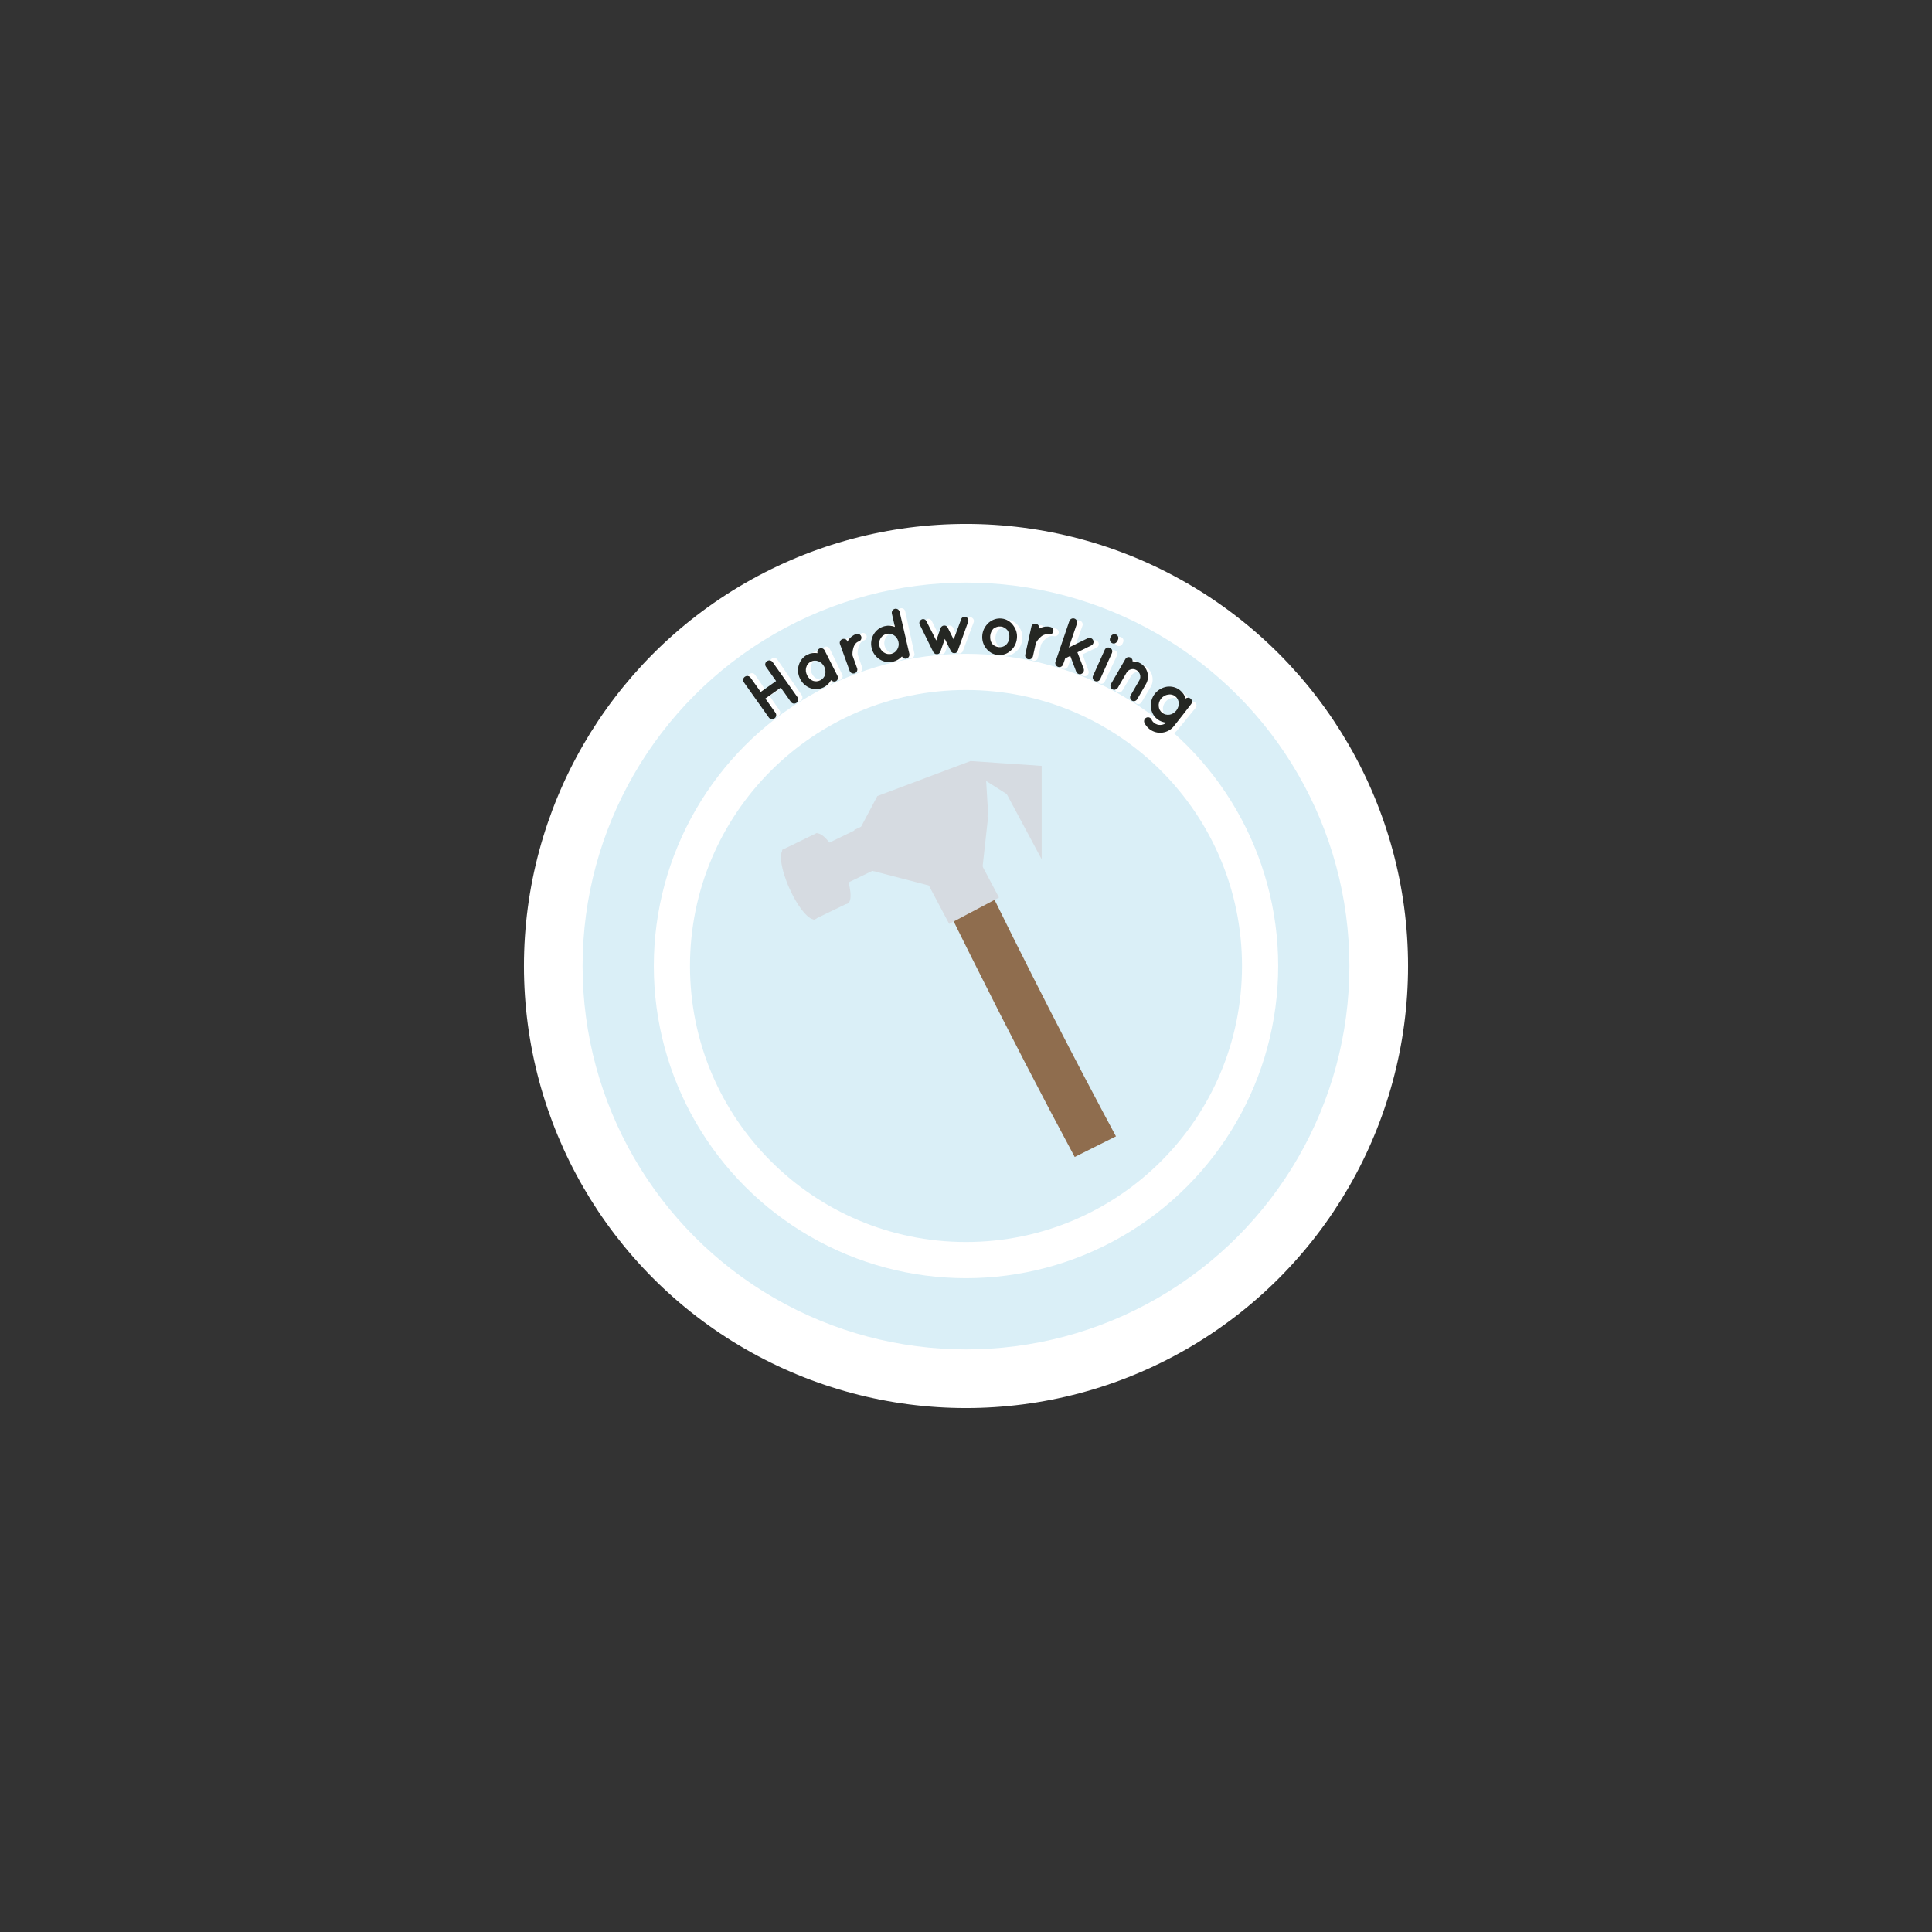<?xml version="1.0" encoding="utf-8"?>
<!-- Generator: Adobe Illustrator 23.0.2, SVG Export Plug-In . SVG Version: 6.00 Build 0)  -->
<svg version="1.1" xmlns="http://www.w3.org/2000/svg" xmlns:xlink="http://www.w3.org/1999/xlink" x="0px" y="0px"
	 viewBox="0 0 252 252" style="enable-background:new 0 0 252 252;" xml:space="preserve">
<rect x="0" y="0" width="252" height="252" fill="#333333" stroke="none"/>
<style type="text/css">
	.st0{display:none;}
	.st1{display:inline;fill:#FFFFFF;stroke:#252723;stroke-miterlimit:10;}
	.st2{fill:#FFFFFF;}
	.st3{fill:#DAEFF7;}
	.st4{fill:#8F6D4E;}
	.st5{fill:#D6DBE1;}
	.st6{fill:#252723;}
	.st7{display:inline;fill:none;stroke:#252723;stroke-miterlimit:10;}
</style>
<g id="Bleed" class="st0">
	<circle class="st1" cx="126" cy="126" r="72"/>
</g>
<g id="Background">
</g>
<g id="Image">
	<circle class="st2" cx="126" cy="126" r="57.66"/>
	<circle class="st3" cx="126" cy="126" r="50.01"/>
	<circle class="st2" cx="126" cy="126" r="40.72"/>
	<circle class="st3" cx="126" cy="126" r="36"/>
	<g>
		<path class="st4" d="M126.77,124.97c-2.5-5.01-4.9-9.91-7.13-14.55l5.38-2.69c2.23,4.64,4.63,9.53,7.13,14.55
			c3.31,6.63,6.55,12.95,9.59,18.75l0.02,0.03c1.3,2.48,2.57,4.87,3.8,7.16l-5.38,2.69C136.09,143.3,131.51,134.45,126.77,124.97z"
			/>
		
			<ellipse transform="matrix(0.912 -0.411 0.411 0.912 -38.169 53.015)" class="st5" cx="104.26" cy="115.31" rx="1.45" ry="5"/>
		
			<ellipse transform="matrix(0.912 -0.411 0.411 0.912 -36.968 54.554)" class="st5" cx="108.45" cy="113.29" rx="1.45" ry="5"/>
		<polygon class="st5" points="110.7,117.75 106.13,119.96 102,110.86 106.57,108.64 		"/>
		<polygon class="st5" points="112.25,107.96 114.44,103.83 126.59,99.27 135.87,99.9 135.87,112.08 131.31,103.57 128.63,101.87 
			128.9,106.4 119.73,109.31 115.12,107.79 		"/>
		<polygon class="st5" points="115.64,112.69 107.91,116.44 105.53,111.19 113.27,107.44 		"/>
		
			<rect x="111.99" y="104.48" transform="matrix(0.905 -0.424 0.424 0.905 -34.237 61.187)" class="st5" width="16.48" height="5.94"/>
		<polygon class="st5" points="124.24,116.3 113.65,113.55 128.9,106.4 		"/>
		<polygon class="st5" points="127.99,114.64 128.9,106.4 125.36,110.52 		"/>
		
			<rect x="121.33" y="110.7" transform="matrix(0.884 -0.468 0.468 0.884 -39.274 71.847)" class="st5" width="7.35" height="8.58"/>
	</g>
</g>
<g id="Text">
	<g>
		<path class="st2" d="M100.8,93.26l-3.17-4.63c-0.17-0.24-0.11-0.56,0.14-0.73c0.24-0.17,0.57-0.11,0.73,0.13l1.29,1.88l2.03-1.39
			l-1.29-1.88c-0.17-0.24-0.11-0.56,0.14-0.73s0.57-0.11,0.73,0.13l3.17,4.63c0.17,0.24,0.1,0.57-0.14,0.73
			c-0.24,0.17-0.56,0.11-0.73-0.14l-1.29-1.88l-2.03,1.39l1.29,1.88c0.17,0.24,0.1,0.57-0.14,0.73
			C101.29,93.56,100.97,93.5,100.8,93.26z"/>
		<path class="st2" d="M109.05,86.31l0.81,1.68c0.12,0.25,0.01,0.55-0.23,0.67c-0.22,0.11-0.47,0.03-0.62-0.15
			c-0.21,0.39-0.53,0.71-0.96,0.92c-0.58,0.28-1.2,0.29-1.76,0.08c-0.56-0.22-1.03-0.64-1.31-1.22c-0.29-0.59-0.33-1.22-0.15-1.79
			c0.18-0.57,0.56-1.06,1.14-1.35c0.43-0.21,0.88-0.25,1.32-0.17c-0.05-0.24,0.04-0.48,0.26-0.59c0.25-0.12,0.55-0.02,0.68,0.24
			L109.05,86.31z M108.14,86.75c-0.17-0.36-0.45-0.61-0.76-0.72c-0.32-0.13-0.67-0.11-0.97,0.04c-0.31,0.15-0.54,0.41-0.62,0.74
			c-0.1,0.31-0.07,0.68,0.1,1.04c0.17,0.35,0.44,0.6,0.75,0.72c0.3,0.12,0.65,0.1,0.96-0.05c0.3-0.14,0.53-0.41,0.63-0.72
			C108.33,87.47,108.31,87.1,108.14,86.75z"/>
		<path class="st2" d="M113.02,82.88c0.09,0.25-0.04,0.55-0.31,0.64c-0.21,0.07-0.37,0.19-0.48,0.36c-0.13,0.17-0.22,0.37-0.26,0.58
			c-0.12,0.36-0.11,0.74-0.11,0.88l0.59,1.71c0.09,0.26-0.06,0.55-0.33,0.65c-0.26,0.09-0.55-0.05-0.64-0.31l-1.22-3.54
			c-0.09-0.26,0.06-0.54,0.32-0.63c0.27-0.09,0.57,0.04,0.66,0.3l0.02,0.06c0.03-0.08,0.08-0.18,0.13-0.25
			c0.23-0.3,0.56-0.59,1.01-0.74C112.65,82.48,112.93,82.62,113.02,82.88z"/>
		<path class="st2" d="M119.27,85.24c0.06,0.27-0.11,0.55-0.39,0.61c-0.25,0.05-0.48-0.08-0.58-0.29c-0.3,0.32-0.71,0.57-1.18,0.67
			c-1.26,0.27-2.49-0.57-2.76-1.83c-0.28-1.27,0.5-2.55,1.75-2.82c0.46-0.1,0.93-0.05,1.33,0.12l-0.38-1.75
			c-0.06-0.27,0.11-0.55,0.4-0.61c0.28-0.06,0.55,0.12,0.61,0.39l0.8,3.68c0,0,0,0,0,0.01L119.27,85.24z M116.33,82.59
			c-0.33,0.07-0.61,0.28-0.79,0.57c-0.18,0.28-0.25,0.65-0.17,1.02c0.08,0.35,0.29,0.66,0.57,0.84c0.29,0.19,0.62,0.26,0.96,0.19
			c0.34-0.07,0.61-0.28,0.79-0.57c0.18-0.28,0.25-0.65,0.17-1c-0.08-0.37-0.29-0.68-0.58-0.86C117,82.59,116.67,82.52,116.33,82.59z
			"/>
		<path class="st2" d="M127,81.17l-1.41,3.75c-0.01,0.02-0.02,0.05-0.03,0.08c0,0.01-0.01,0.01-0.01,0.01
			c-0.01,0.02-0.03,0.04-0.05,0.06c-0.01,0.01-0.02,0.01-0.02,0.01c-0.02,0.02-0.04,0.04-0.05,0.05c0,0.01-0.01,0.01-0.01,0.02
			c-0.03,0.02-0.05,0.04-0.08,0.05c0,0-0.01,0-0.01,0.01c-0.02,0-0.05,0.01-0.08,0.02c-0.01,0-0.01,0-0.02,0
			c-0.03,0.01-0.06,0.01-0.09,0.01c-0.03,0-0.06,0-0.09-0.01c-0.01,0-0.01,0-0.02,0c-0.02-0.01-0.04-0.02-0.07-0.02
			c-0.01-0.01-0.01-0.01-0.01-0.01c-0.01,0-0.01,0-0.01,0c-0.03-0.01-0.06-0.03-0.09-0.05c0,0,0,0,0-0.01
			c-0.03-0.01-0.04-0.03-0.06-0.04c0,0-0.02,0-0.02-0.01c-0.02-0.02-0.04-0.04-0.05-0.05c0,0-0.01,0-0.01-0.01
			c-0.02-0.03-0.03-0.06-0.04-0.07l-0.77-1.61l-0.6,1.67c-0.01,0.02-0.03,0.05-0.04,0.08l0,0.01c-0.02,0.02-0.04,0.04-0.05,0.06
			c0,0.01-0.01,0.01-0.01,0.01c-0.02,0.02-0.04,0.04-0.05,0.06c-0.04,0.03-0.05,0.05-0.08,0.06l-0.02,0c0,0-0.01,0-0.01,0.01
			c-0.02,0-0.05,0.01-0.06,0.02c-0.02,0-0.02,0-0.02,0c-0.04,0.01-0.07,0.01-0.09,0.01c-0.04,0-0.07,0-0.1-0.01
			c-0.01,0-0.01,0-0.03,0c-0.02-0.01-0.04-0.02-0.06-0.02c-0.01-0.01-0.01-0.01-0.02-0.01c-0.03-0.01-0.07-0.03-0.09-0.05
			c-0.01,0-0.01,0-0.01-0.01c-0.01-0.01-0.03-0.03-0.06-0.04c0,0,0,0-0.02-0.01c-0.01-0.02-0.03-0.04-0.04-0.06
			c-0.01,0-0.01,0-0.01-0.01c-0.02-0.03-0.03-0.06-0.05-0.08l-1.72-3.61c-0.12-0.25-0.01-0.54,0.25-0.67
			c0.22-0.11,0.52-0.01,0.64,0.26l1.23,2.5l0.6-1.61c0.08-0.19,0.25-0.32,0.45-0.32c0.21-0.01,0.39,0.1,0.48,0.28l0.74,1.56
			l1.01-2.6c0.08-0.28,0.38-0.41,0.62-0.31C126.96,80.63,127.1,80.91,127,81.17z"/>
		<path class="st2" d="M129.28,84.65c-0.36-0.46-0.53-1.08-0.45-1.74c0.08-0.64,0.39-1.17,0.85-1.57c0.48-0.39,1.06-0.6,1.71-0.53
			c0.62,0.07,1.16,0.42,1.49,0.9c0.37,0.5,0.54,1.09,0.46,1.73c-0.08,0.66-0.38,1.22-0.86,1.58c-0.44,0.4-1.04,0.6-1.66,0.53
			C130.16,85.48,129.65,85.14,129.28,84.65z M129.85,83.03c-0.05,0.41,0.04,0.75,0.22,1.04c0.21,0.26,0.51,0.42,0.87,0.46
			c0.33,0.04,0.65-0.05,0.91-0.25c0.27-0.24,0.44-0.55,0.49-0.96c0.05-0.39-0.05-0.74-0.25-1.03c-0.21-0.24-0.5-0.42-0.83-0.46
			c-0.36-0.04-0.69,0.07-0.95,0.25C130.06,82.32,129.9,82.65,129.85,83.03z"/>
		<path class="st2" d="M138.09,82.6c-0.06,0.26-0.33,0.44-0.61,0.38c-0.21-0.05-0.41-0.04-0.6,0.04c-0.2,0.07-0.38,0.19-0.53,0.34
			c-0.29,0.24-0.49,0.57-0.56,0.69l-0.41,1.76c-0.06,0.27-0.35,0.44-0.62,0.37c-0.27-0.06-0.44-0.34-0.38-0.61l0.86-3.65
			c0.06-0.27,0.34-0.43,0.6-0.37c0.28,0.07,0.46,0.33,0.4,0.6l-0.01,0.07c0.07-0.05,0.16-0.11,0.24-0.14
			c0.35-0.13,0.79-0.2,1.25-0.09C137.99,82.07,138.15,82.34,138.09,82.6z"/>
		<path class="st2" d="M138.31,86.55l1.89-5.28c0.1-0.27,0.39-0.42,0.67-0.31c0.28,0.1,0.42,0.4,0.32,0.67l-1.11,3.09l2.49-1.18
			c0.25-0.12,0.58,0,0.7,0.25c0.13,0.27,0.01,0.58-0.25,0.7l-1.82,0.86l0.78,2.15c0.09,0.28-0.05,0.58-0.32,0.67
			c-0.12,0.05-0.25,0.04-0.35,0c-0.14-0.05-0.26-0.17-0.31-0.31l-0.74-2.06l-0.67,0.32l-0.28,0.79c-0.1,0.27-0.4,0.41-0.68,0.31
			C138.35,87.12,138.22,86.82,138.31,86.55z"/>
		<path class="st2" d="M145.68,85.53l-1.57,3.36c-0.12,0.26-0.42,0.37-0.68,0.25c-0.26-0.12-0.37-0.43-0.25-0.68l1.57-3.36
			c0.13-0.28,0.43-0.38,0.69-0.26C145.71,84.96,145.81,85.25,145.68,85.53z M146.41,83.97c-0.12,0.26-0.42,0.38-0.69,0.26
			c-0.26-0.12-0.36-0.43-0.24-0.69l0.08-0.18c0.12-0.26,0.42-0.37,0.68-0.25c0.27,0.12,0.37,0.42,0.25,0.68L146.41,83.97z"/>
		<path class="st2" d="M150.07,89.64l-1.17,1.95c-0.14,0.24-0.45,0.32-0.68,0.18c-0.23-0.14-0.32-0.46-0.17-0.69l1.17-1.95
			c0.27-0.46,0.11-1.05-0.36-1.33c-0.46-0.27-1.04-0.12-1.31,0.34l-1.17,1.95c-0.01,0.02-0.03,0.05-0.06,0.07
			c-0.16,0.17-0.43,0.22-0.64,0.09c-0.25-0.15-0.32-0.46-0.17-0.69l1.17-1.95l0.76-1.26c0.14-0.24,0.45-0.32,0.69-0.17
			c0.17,0.1,0.27,0.29,0.25,0.49c0.34-0.01,0.7,0.07,1.02,0.26C150.32,87.49,150.62,88.71,150.07,89.64z"/>
		<path class="st2" d="M154.75,93.79l-1.11,1.37c-0.78,0.97-2.23,1.13-3.21,0.33c-0.27-0.22-0.49-0.51-0.62-0.81
			c-0.12-0.25-0.01-0.56,0.25-0.67c0.26-0.12,0.55-0.01,0.68,0.25c0.07,0.17,0.18,0.32,0.34,0.45c0.48,0.39,1.15,0.37,1.61,0
			c-0.42-0.03-0.84-0.2-1.21-0.49c-0.49-0.39-0.76-0.97-0.8-1.58c-0.05-0.58,0.12-1.2,0.54-1.72c0.41-0.51,0.98-0.8,1.58-0.89
			c0.59-0.07,1.21,0.08,1.7,0.47c0.38,0.31,0.63,0.71,0.74,1.11c0.18-0.15,0.45-0.15,0.64,0.01c0.22,0.18,0.25,0.5,0.07,0.71
			L154.75,93.79L154.75,93.79z M153.97,93.14c0.24-0.29,0.35-0.67,0.33-0.98c-0.02-0.36-0.16-0.66-0.44-0.89
			c-0.26-0.21-0.59-0.3-0.94-0.23c-0.32,0.03-0.67,0.22-0.91,0.51c-0.25,0.31-0.36,0.69-0.32,1c0.02,0.34,0.17,0.64,0.43,0.85
			c0.28,0.23,0.59,0.31,0.95,0.27C153.38,93.64,153.72,93.45,153.97,93.14z"/>
	</g>
	<g>
		<path class="st6" d="M100.27,93.57L97.03,89c-0.17-0.24-0.12-0.56,0.13-0.73c0.24-0.17,0.57-0.12,0.74,0.12l1.32,1.86l2.01-1.42
			l-1.32-1.86c-0.17-0.24-0.12-0.56,0.13-0.73c0.24-0.17,0.57-0.12,0.74,0.12l3.24,4.58c0.17,0.24,0.11,0.56-0.13,0.73
			s-0.56,0.12-0.73-0.12l-1.32-1.86l-2.01,1.42l1.32,1.86c0.17,0.24,0.11,0.56-0.13,0.73C100.75,93.87,100.44,93.82,100.27,93.57z"
			/>
		<path class="st6" d="M108.41,86.51l0.84,1.66c0.12,0.25,0.02,0.55-0.22,0.68c-0.22,0.11-0.47,0.03-0.63-0.14
			c-0.21,0.39-0.52,0.72-0.95,0.93c-0.58,0.29-1.2,0.31-1.76,0.11c-0.56-0.21-1.04-0.63-1.33-1.21c-0.29-0.59-0.35-1.22-0.17-1.79
			c0.17-0.57,0.55-1.07,1.12-1.36c0.42-0.21,0.88-0.26,1.32-0.19c-0.06-0.24,0.03-0.48,0.25-0.6c0.25-0.12,0.55-0.02,0.68,0.23
			L108.41,86.51z M107.51,86.96c-0.18-0.36-0.46-0.6-0.77-0.71c-0.32-0.13-0.67-0.1-0.97,0.05c-0.31,0.15-0.53,0.42-0.61,0.75
			c-0.1,0.32-0.06,0.68,0.12,1.04c0.18,0.35,0.45,0.59,0.76,0.71c0.3,0.11,0.65,0.09,0.96-0.07c0.3-0.15,0.53-0.41,0.62-0.73
			C107.71,87.68,107.68,87.31,107.51,86.96z"/>
		<path class="st6" d="M112.33,83.01c0.09,0.25-0.03,0.55-0.3,0.64c-0.21,0.08-0.36,0.19-0.48,0.36c-0.13,0.17-0.21,0.37-0.26,0.58
			c-0.11,0.36-0.1,0.74-0.1,0.88l0.61,1.7c0.09,0.26-0.05,0.55-0.32,0.65c-0.26,0.09-0.55-0.04-0.65-0.3l-1.27-3.52
			c-0.09-0.26,0.05-0.54,0.31-0.64c0.27-0.1,0.57,0.03,0.66,0.29l0.02,0.06c0.03-0.08,0.08-0.18,0.12-0.25c0.22-0.3,0.55-0.6,1-0.76
			C111.96,82.62,112.24,82.75,112.33,83.01z"/>
		<path class="st6" d="M118.61,85.28c0.06,0.27-0.11,0.55-0.38,0.62c-0.25,0.06-0.49-0.07-0.58-0.28c-0.3,0.32-0.7,0.58-1.17,0.69
			c-1.25,0.29-2.5-0.53-2.79-1.79c-0.3-1.27,0.46-2.56,1.71-2.85c0.45-0.11,0.93-0.06,1.33,0.1l-0.4-1.74
			c-0.06-0.27,0.11-0.55,0.39-0.62c0.28-0.06,0.55,0.12,0.62,0.38l0.85,3.67c0,0,0,0,0,0.01L118.61,85.28z M115.64,82.68
			c-0.33,0.08-0.61,0.29-0.78,0.58c-0.18,0.29-0.24,0.65-0.15,1.02c0.08,0.35,0.3,0.65,0.58,0.83c0.29,0.19,0.62,0.25,0.96,0.18
			c0.34-0.08,0.61-0.29,0.78-0.58c0.18-0.29,0.24-0.65,0.16-1c-0.09-0.37-0.3-0.67-0.59-0.85C116.31,82.67,115.98,82.6,115.64,82.68
			z"/>
		<path class="st6" d="M126.28,81.1l-1.35,3.77c-0.01,0.02-0.02,0.05-0.03,0.08c0,0.01-0.01,0.01-0.01,0.01
			c-0.01,0.02-0.03,0.04-0.04,0.06c-0.01,0.01-0.02,0.01-0.02,0.01c-0.02,0.02-0.04,0.04-0.05,0.05c0,0.01-0.01,0.01-0.01,0.02
			c-0.03,0.02-0.04,0.04-0.08,0.05c0,0-0.01,0-0.01,0.01c-0.02,0-0.05,0.01-0.07,0.02c-0.01,0-0.01,0-0.02,0
			c-0.03,0.01-0.06,0.01-0.09,0.01c-0.03,0-0.06,0-0.09,0c-0.01,0-0.01,0-0.02,0c-0.02-0.01-0.04-0.02-0.07-0.01
			c-0.01-0.01-0.01-0.01-0.01-0.01c-0.01,0-0.01,0-0.01,0c-0.03-0.01-0.06-0.02-0.09-0.05c0,0,0,0,0-0.01
			c-0.03-0.01-0.04-0.03-0.06-0.04c0,0-0.02,0-0.02-0.01c-0.02-0.02-0.04-0.04-0.05-0.05c0,0-0.01,0-0.01-0.01
			c-0.02-0.03-0.03-0.06-0.04-0.07l-0.79-1.6L122.66,85c-0.01,0.02-0.03,0.05-0.04,0.08l0,0.01c-0.02,0.02-0.04,0.04-0.05,0.06
			c0,0.01-0.01,0.01-0.01,0.01c-0.02,0.02-0.04,0.04-0.05,0.06c-0.04,0.03-0.05,0.05-0.08,0.06l-0.02,0c0,0-0.01,0-0.01,0.01
			c-0.02,0-0.05,0.01-0.06,0.02c-0.02,0-0.02,0-0.02,0c-0.04,0.01-0.07,0.01-0.09,0.01c-0.04,0-0.07,0-0.1,0c-0.01,0-0.01,0-0.03,0
			c-0.02-0.01-0.04-0.02-0.06-0.01c-0.01-0.01-0.01-0.01-0.02-0.01c-0.03-0.01-0.07-0.02-0.09-0.05c-0.01,0-0.01,0-0.01-0.01
			c-0.01-0.01-0.03-0.03-0.06-0.04c0,0,0,0-0.02-0.01c-0.01-0.02-0.03-0.04-0.04-0.05c-0.01,0-0.01,0-0.01-0.01
			c-0.02-0.03-0.03-0.06-0.05-0.07l-1.77-3.59c-0.13-0.25-0.02-0.54,0.24-0.67c0.22-0.12,0.52-0.02,0.64,0.25l1.27,2.49l0.57-1.62
			c0.07-0.19,0.25-0.32,0.45-0.33c0.21-0.01,0.4,0.09,0.48,0.28l0.77,1.54l0.97-2.62c0.08-0.28,0.38-0.41,0.62-0.32
			C126.23,80.56,126.38,80.84,126.28,81.1z"/>
		<path class="st6" d="M128.61,84.55c-0.36-0.46-0.55-1.07-0.48-1.73c0.07-0.64,0.37-1.17,0.82-1.59c0.47-0.4,1.05-0.62,1.7-0.55
			c0.62,0.06,1.16,0.4,1.5,0.88c0.38,0.5,0.56,1.08,0.49,1.72c-0.07,0.66-0.37,1.22-0.83,1.6c-0.43,0.4-1.03,0.62-1.65,0.55
			C129.51,85.37,128.99,85.04,128.61,84.55z M129.16,82.92c-0.04,0.41,0.05,0.75,0.24,1.04c0.21,0.25,0.51,0.41,0.87,0.45
			c0.33,0.03,0.65-0.06,0.91-0.26c0.26-0.24,0.43-0.56,0.47-0.96c0.04-0.39-0.06-0.74-0.27-1.02c-0.22-0.23-0.5-0.42-0.83-0.45
			c-0.36-0.04-0.69,0.08-0.95,0.26C129.36,82.21,129.2,82.53,129.16,82.92z"/>
		<path class="st6" d="M137.39,82.37c-0.06,0.26-0.32,0.44-0.6,0.38c-0.21-0.05-0.41-0.03-0.6,0.05c-0.2,0.07-0.38,0.2-0.52,0.35
			c-0.29,0.25-0.48,0.58-0.55,0.7l-0.39,1.76c-0.06,0.27-0.34,0.44-0.62,0.38c-0.27-0.06-0.44-0.33-0.38-0.6l0.8-3.66
			c0.06-0.27,0.33-0.43,0.6-0.37c0.28,0.06,0.46,0.33,0.4,0.59l-0.01,0.07c0.07-0.05,0.16-0.11,0.24-0.14
			c0.35-0.14,0.79-0.22,1.25-0.1C137.28,81.84,137.45,82.1,137.39,82.37z"/>
		<path class="st6" d="M137.67,86.32l1.81-5.31c0.09-0.27,0.39-0.42,0.66-0.33c0.28,0.09,0.43,0.4,0.33,0.67l-1.06,3.11l2.47-1.21
			c0.25-0.12,0.58-0.01,0.7,0.24c0.13,0.27,0.02,0.58-0.24,0.7l-1.81,0.89l0.82,2.14c0.1,0.27-0.04,0.58-0.31,0.68
			c-0.12,0.05-0.25,0.05-0.35,0.01c-0.14-0.05-0.27-0.16-0.32-0.31l-0.77-2.05l-0.66,0.32l-0.27,0.79
			c-0.09,0.27-0.39,0.42-0.67,0.32C137.72,86.88,137.58,86.58,137.67,86.32z"/>
		<path class="st6" d="M145.03,85.19l-1.52,3.38c-0.12,0.26-0.41,0.38-0.68,0.26c-0.26-0.12-0.38-0.42-0.26-0.68l1.52-3.38
			c0.12-0.28,0.42-0.38,0.68-0.27C145.04,84.62,145.15,84.91,145.03,85.19z M145.74,83.62c-0.12,0.26-0.41,0.39-0.68,0.27
			c-0.26-0.12-0.37-0.43-0.25-0.69l0.08-0.18c0.12-0.26,0.42-0.37,0.68-0.26c0.27,0.12,0.37,0.42,0.26,0.68L145.74,83.62z"/>
		<path class="st6" d="M149.47,89.23l-1.14,1.97c-0.14,0.24-0.44,0.33-0.68,0.19c-0.23-0.13-0.32-0.45-0.18-0.69l1.14-1.97
			c0.27-0.46,0.09-1.06-0.38-1.33c-0.46-0.27-1.04-0.11-1.3,0.36l-1.14,1.97c-0.01,0.02-0.03,0.05-0.06,0.07
			c-0.16,0.17-0.43,0.22-0.64,0.1c-0.25-0.14-0.32-0.45-0.18-0.69l1.14-1.97l0.74-1.28c0.14-0.24,0.44-0.33,0.69-0.18
			c0.17,0.1,0.27,0.29,0.25,0.49c0.34-0.01,0.7,0.06,1.02,0.25C149.7,87.08,150.01,88.3,149.47,89.23z"/>
		<path class="st6" d="M154.22,93.32l-1.1,1.39c-0.77,0.98-2.21,1.16-3.2,0.38c-0.28-0.22-0.5-0.5-0.64-0.8
			c-0.12-0.24-0.02-0.56,0.24-0.68c0.26-0.12,0.55-0.02,0.68,0.24c0.07,0.17,0.19,0.32,0.34,0.44c0.48,0.38,1.15,0.35,1.61-0.03
			c-0.42-0.03-0.85-0.18-1.21-0.47c-0.49-0.39-0.78-0.96-0.82-1.57c-0.06-0.58,0.1-1.2,0.51-1.73c0.41-0.51,0.97-0.82,1.57-0.92
			c0.59-0.08,1.21,0.06,1.7,0.45c0.39,0.31,0.64,0.7,0.75,1.1c0.18-0.15,0.45-0.16,0.64,0c0.22,0.18,0.25,0.49,0.08,0.71
			L154.22,93.32L154.22,93.32z M153.43,92.68c0.24-0.3,0.34-0.68,0.32-0.98c-0.03-0.36-0.17-0.66-0.46-0.88
			c-0.26-0.21-0.6-0.29-0.94-0.22c-0.32,0.04-0.66,0.23-0.9,0.52c-0.25,0.31-0.35,0.69-0.31,1c0.02,0.34,0.18,0.64,0.45,0.85
			c0.28,0.22,0.6,0.3,0.95,0.25C152.84,93.18,153.18,92.99,153.43,92.68z"/>
	</g>
</g>
<g id="Safe_Area" class="st0">
	<circle class="st7" cx="126" cy="126" r="54"/>
</g>
</svg>
